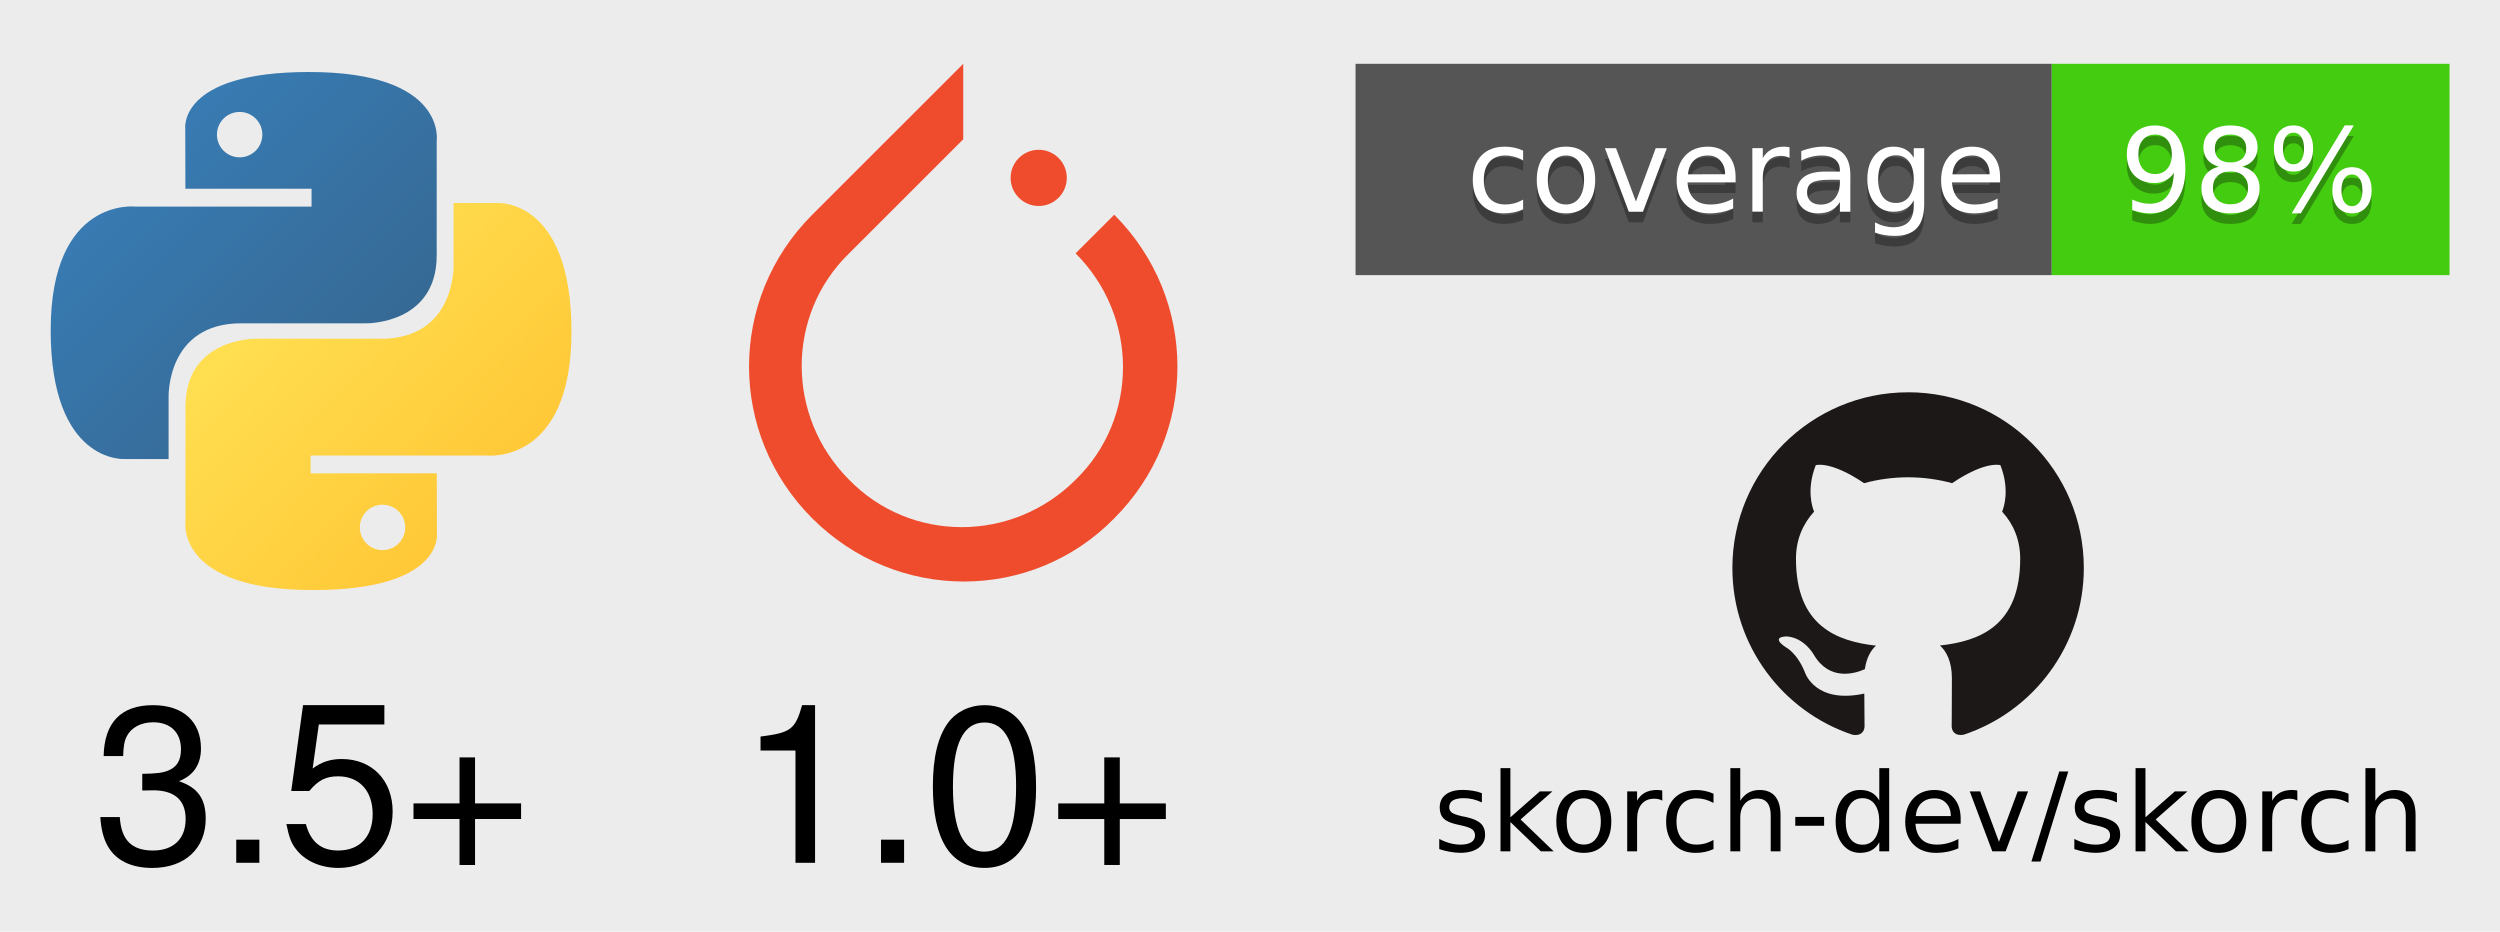 <?xml version="1.0" encoding="UTF-8" standalone="no"?>
<!-- Created with Inkscape (http://www.inkscape.org/) -->

<svg
   xmlns:dc="http://purl.org/dc/elements/1.1/"
   xmlns:cc="http://creativecommons.org/ns#"
   xmlns:rdf="http://www.w3.org/1999/02/22-rdf-syntax-ns#"
   xmlns:svg="http://www.w3.org/2000/svg"
   xmlns="http://www.w3.org/2000/svg"
   xmlns:sodipodi="http://sodipodi.sourceforge.net/DTD/sodipodi-0.dtd"
   xmlns:inkscape="http://www.inkscape.org/namespaces/inkscape"
   width="144.86mm"
   height="53.988mm"
   viewBox="-0.6 0 144.86 53.988"
   version="1.1"
   id="svg17980"
   inkscape:version="0.92.3 (2405546, 2018-03-11)"
   sodipodi:docname="some_facts.svg">
  <defs
     id="defs17974">
    <clipPath
       clipPathUnits="userSpaceOnUse"
       id="clipPath4745">
      <path
         d="m 102.184,2224.121 c 21.703,0 20.347,-9.41 20.347,-9.41 l -0.023,-9.75 h -20.711 v -2.926 h 28.933 c 0,0 13.887,1.574 13.887,-20.324 0,-21.895 -12.121,-21.121 -12.121,-21.121 h -7.23 v 10.164 c 0,0 0.386,12.117 -11.93,12.117 -12.316,0 -20.539,0 -20.539,0 0,0 -11.539,-0.183 -11.539,11.156 0,11.336 0,18.746 0,18.746 0,0 -1.754,11.348 20.926,11.348 z m 11.418,-6.555 c -2.059,0 -3.723,-1.668 -3.723,-3.726 0,-2.063 1.664,-3.727 3.723,-3.727 2.062,0 3.726,1.664 3.726,3.727 0,2.058 -1.664,3.726 -3.726,3.726 z"
         id="path4743"
         inkscape:connector-curvature="0" />
    </clipPath>
    <linearGradient
       x1="89.137"
       y1="111.921"
       x2="147.777"
       y2="168.101"
       gradientUnits="userSpaceOnUse"
       gradientTransform="matrix(0.774,0,0,0.774,24.344,2086.85)"
       spreadMethod="pad"
       id="linearGradient4753">
      <stop
         style="stop-opacity:1;stop-color:#ffe052"
         offset="0"
         id="stop4749" />
      <stop
         style="stop-opacity:1;stop-color:#ffc331"
         offset="1"
         id="stop4751" />
    </linearGradient>
    <clipPath
       clipPathUnits="userSpaceOnUse"
       id="clipPath4727">
      <path
         d="m 101.566,2139.082 c -21.699,0 -20.343,9.41 -20.343,9.41 l 0.023,9.75 h 20.707 v 2.93 H 73.02 c 0,0 -13.887,-1.578 -13.887,20.32 0,21.899 12.121,21.121 12.121,21.121 h 7.234 v -10.16 c 0,0 -0.39,-12.121 11.926,-12.121 12.316,0 20.539,0 20.539,0 0,0 11.543,0.184 11.543,-11.152 0,-11.34 0,-18.75 0,-18.75 0,0 1.75,-11.348 -20.93,-11.348 z m -11.418,6.555 c 2.063,0 3.727,1.668 3.727,3.726 0,2.063 -1.664,3.727 -3.727,3.727 -2.058,0 -3.726,-1.664 -3.726,-3.727 0,-2.058 1.668,-3.726 3.726,-3.726 z"
         id="path4725"
         inkscape:connector-curvature="0" />
    </clipPath>
    <linearGradient
       x1="55.549"
       y1="77.07"
       x2="110.149"
       y2="131.853"
       gradientUnits="userSpaceOnUse"
       gradientTransform="matrix(0.774,0,0,0.774,24.344,2086.85)"
       spreadMethod="pad"
       id="linearGradient4735">
      <stop
         style="stop-opacity:1;stop-color:#387eb8"
         offset="0"
         id="stop4731" />
      <stop
         style="stop-opacity:1;stop-color:#366994"
         offset="1"
         id="stop4733" />
    </linearGradient>
  </defs>
  <sodipodi:namedview
     id="base"
     pagecolor="#ffffff"
     bordercolor="#666666"
     borderopacity="1.0"
     inkscape:pageopacity="0.0"
     inkscape:pageshadow="2"
     inkscape:zoom="0.98994949"
     inkscape:cx="347.90673"
     inkscape:cy="12.056278"
     inkscape:document-units="mm"
     inkscape:current-layer="layer1"
     showgrid="false"
     viewbox-x="-0.6"
     fit-margin-top="0"
     fit-margin-left="0"
     fit-margin-right="0"
     fit-margin-bottom="0"
     inkscape:window-width="927"
     inkscape:window-height="1025"
     inkscape:window-x="993"
     inkscape:window-y="27"
     inkscape:window-maximized="0" />
  <g
     inkscape:label="Layer 1"
     inkscape:groupmode="layer"
     id="layer1"
     transform="translate(-12.893,-5.383)">
    <rect
       id="rect22136"
       width="144.86"
       height="53.988"
       x="12.293"
       y="5.383"
       style="fill:#ececec;fill-opacity:1;stroke:none;stroke-width:0.265" />
    <g
       id="g24054"
       transform="translate(-0.284,0.312)">
      <g
         transform="translate(40.625,-45.03)"
         id="g18360">
        <g
           transform="matrix(0.353,0,0,0.353,-45.985,-700.823)"
           id="g4723"
           clip-path="url(#clipPath4727)">
          <g
             id="g4729">
            <path
               d="m 101.566,2139.082 c -21.699,0 -20.343,9.41 -20.343,9.41 l 0.023,9.75 h 20.707 v 2.93 H 73.02 c 0,0 -13.887,-1.578 -13.887,20.32 0,21.899 12.121,21.121 12.121,21.121 h 7.234 v -10.16 c 0,0 -0.39,-12.121 11.926,-12.121 12.316,0 20.539,0 20.539,0 0,0 11.543,0.184 11.543,-11.152 0,-11.34 0,-18.75 0,-18.75 0,0 1.75,-11.348 -20.93,-11.348 z m -11.418,6.555 c 2.063,0 3.727,1.668 3.727,3.726 0,2.063 -1.664,3.727 -3.727,3.727 -2.058,0 -3.726,-1.664 -3.726,-3.727 0,-2.058 1.668,-3.726 3.726,-3.726 z"
               style="fill:url(#linearGradient4735);stroke:none"
               id="path4737"
               inkscape:connector-curvature="0" />
          </g>
        </g>
        <g
           transform="matrix(0.353,0,0,0.353,-45.985,-700.823)"
           id="g4741"
           clip-path="url(#clipPath4745)">
          <g
             id="g4747">
            <path
               d="m 102.184,2224.121 c 21.703,0 20.347,-9.41 20.347,-9.41 l -0.023,-9.75 h -20.711 v -2.926 h 28.933 c 0,0 13.887,1.574 13.887,-20.324 0,-21.895 -12.121,-21.121 -12.121,-21.121 h -7.23 v 10.164 c 0,0 0.386,12.117 -11.93,12.117 -12.316,0 -20.539,0 -20.539,0 0,0 -11.539,-0.183 -11.539,11.156 0,11.336 0,18.746 0,18.746 0,0 -1.754,11.348 20.926,11.348 z m 11.418,-6.555 c -2.059,0 -3.723,-1.668 -3.723,-3.726 0,-2.063 1.664,-3.727 3.723,-3.727 2.062,0 3.726,1.664 3.726,3.727 0,2.058 -1.664,3.726 -3.726,3.726 z"
               style="fill:url(#linearGradient4753);stroke:none"
               id="path4755"
               inkscape:connector-curvature="0" />
          </g>
        </g>
        <path
           inkscape:connector-curvature="0"
           id="path4757"
           style="fill:#000000;fill-opacity:1;fill-rule:nonzero;stroke:none;stroke-width:0.353"
           d="m -19.805,95.905 h 0.143 l 0.48,-0.011 c 1.246,0 1.891,0.568 1.891,1.665 0,1.147 -0.706,1.825 -1.891,1.825 -1.24,0 -1.847,-0.617 -1.924,-1.94 h -1.13 c 0.05,0.733 0.182,1.207 0.397,1.621 0.463,0.876 1.367,1.328 2.618,1.328 1.88,0 3.092,-1.124 3.092,-2.85 0,-1.157 -0.452,-1.802 -1.549,-2.177 0.849,-0.331 1.274,-0.975 1.274,-1.891 0,-1.571 -1.042,-2.514 -2.778,-2.514 -1.847,0 -2.822,1.003 -2.861,2.949 h 1.13 c 0.017,-0.551 0.066,-0.86 0.21,-1.147 0.259,-0.502 0.821,-0.81 1.532,-0.81 1.003,0 1.609,0.595 1.609,1.56 0,0.645 -0.231,1.031 -0.733,1.235 -0.309,0.132 -0.711,0.182 -1.51,0.193 z" />
        <path
           inkscape:connector-curvature="0"
           id="path4759"
           style="fill:#000000;fill-opacity:1;fill-rule:nonzero;stroke:none;stroke-width:0.353"
           d="m -14.359,98.755 h 1.339 v 1.339 h -1.339 z" />
        <path
           inkscape:connector-curvature="0"
           id="path4761"
           style="fill:#000000;fill-opacity:1;fill-rule:nonzero;stroke:none;stroke-width:0.353"
           d="m -5.776,90.961 h -4.713 l -0.683,4.972 h 1.047 c 0.524,-0.629 0.965,-0.849 1.67,-0.849 1.223,0 2.001,0.838 2.001,2.188 0,1.318 -0.761,2.111 -2.001,2.111 -0.992,0 -1.593,-0.502 -1.869,-1.532 h -1.13 c 0.154,0.75 0.281,1.108 0.551,1.444 0.518,0.695 1.444,1.097 2.475,1.097 1.841,0 3.131,-1.339 3.131,-3.274 0,-1.802 -1.196,-3.037 -2.949,-3.037 -0.645,0 -1.163,0.165 -1.687,0.551 l 0.358,-2.552 h 3.798 z" />
        <path
           inkscape:connector-curvature="0"
           id="path4763"
           style="fill:#000000;fill-opacity:1;fill-rule:nonzero;stroke:none;stroke-width:0.353"
           d="M 2.146,96.655 H -0.522 V 93.987 H -1.421 v 2.668 h -2.668 v 0.904 h 2.668 v 2.662 h 0.899 V 97.559 H 2.146 Z" />
      </g>
      <g
         transform="translate(16.072,-45.03)"
         id="g18368">
        <path
           inkscape:connector-curvature="0"
           id="path4765"
           style="fill:#ee4c2c;fill-opacity:1;fill-rule:nonzero;stroke:none;stroke-width:0.353"
           d="m 61.068,62.544 -2.239,2.237 c 3.663,3.661 3.663,9.559 0,13.119 -3.661,3.661 -9.562,3.661 -13.123,0 -3.663,-3.661 -3.663,-9.559 0,-13.119 l 5.799,-5.796 0.813,-0.814 v -4.373 l -8.749,8.746 c -4.882,4.881 -4.882,12.711 0,17.592 4.884,4.882 12.718,4.882 17.5,0 4.882,-4.881 4.882,-12.711 0,-17.592 z" />
        <path
           inkscape:connector-curvature="0"
           id="path4767"
           style="fill:#ee4c2c;fill-opacity:1;fill-rule:nonzero;stroke:none;stroke-width:0.353"
           d="m 58.32,60.408 c 0,0.899 -0.729,1.628 -1.627,1.628 -0.899,0 -1.628,-0.729 -1.628,-1.628 0,-0.899 0.729,-1.627 1.628,-1.627 0.899,0 1.627,0.729 1.627,1.627 z" />
        <path
           inkscape:connector-curvature="0"
           id="path4769"
           style="fill:#000000;fill-opacity:1;fill-rule:nonzero;stroke:none;stroke-width:0.353"
           d="m 42.598,93.59 v 6.504 h 1.135 v -9.133 h -0.75 c -0.397,1.405 -0.656,1.598 -2.409,1.819 v 0.81 z" />
        <path
           inkscape:connector-curvature="0"
           id="path4771"
           style="fill:#000000;fill-opacity:1;fill-rule:nonzero;stroke:none;stroke-width:0.353"
           d="m 47.553,98.755 h 1.339 v 1.339 h -1.339 z" />
        <path
           inkscape:connector-curvature="0"
           id="path4773"
           style="fill:#000000;fill-opacity:1;fill-rule:nonzero;stroke:none;stroke-width:0.353"
           d="m 53.552,90.961 c -0.854,0 -1.626,0.375 -2.1,1.003 -0.595,0.799 -0.893,2.023 -0.893,3.709 0,3.082 1.031,4.718 2.993,4.718 1.929,0 2.988,-1.637 2.988,-4.641 0,-1.775 -0.286,-2.96 -0.888,-3.787 -0.479,-0.645 -1.24,-1.003 -2.1,-1.003 z m 0,1.003 c 1.224,0 1.83,1.24 1.83,3.688 0,2.585 -0.595,3.798 -1.858,3.798 -1.196,0 -1.802,-1.262 -1.802,-3.759 0,-2.503 0.606,-3.726 1.83,-3.726 z" />
        <path
           inkscape:connector-curvature="0"
           id="path4775"
           style="fill:#000000;fill-opacity:1;fill-rule:nonzero;stroke:none;stroke-width:0.353"
           d="m 64.058,96.655 h -2.668 v -2.668 h -0.899 v 2.668 h -2.668 v 0.904 h 2.668 v 2.662 h 0.899 v -2.662 h 2.668 z" />
      </g>
      <g
         transform="translate(-6.682,-44.876)"
         id="g18412">
        <path
           inkscape:connector-curvature="0"
           id="path4777"
           style="fill:#555555;fill-opacity:1;fill-rule:nonzero;stroke:none;stroke-width:0.353"
           d="M 97.805,53.644 H 138.146 V 65.889 H 97.805 Z" />
        <path
           inkscape:connector-curvature="0"
           id="path4779"
           style="fill:#44cc11;fill-opacity:1;fill-rule:nonzero;stroke:none;stroke-width:0.353"
           d="m 138.145,53.644 h 23.05 v 12.245 h -23.05 z" />
        <path
           inkscape:connector-curvature="0"
           id="path4781"
           style="fill:#010101;fill-opacity:0.3;fill-rule:nonzero;stroke:none;stroke-width:0.353"
           d="m 107.514,59.284 v 0.568 c -0.169,-0.095 -0.34,-0.165 -0.513,-0.21 -0.174,-0.047 -0.347,-0.072 -0.524,-0.072 -0.394,0 -0.699,0.126 -0.915,0.375 -0.218,0.247 -0.325,0.594 -0.325,1.042 0,0.452 0.108,0.803 0.325,1.053 0.216,0.247 0.521,0.369 0.915,0.369 0.176,0 0.35,-0.022 0.524,-0.066 0.172,-0.047 0.343,-0.119 0.513,-0.215 v 0.557 c -0.169,0.081 -0.344,0.141 -0.524,0.176 -0.181,0.04 -0.374,0.061 -0.579,0.061 -0.555,0 -0.996,-0.172 -1.323,-0.518 -0.328,-0.349 -0.49,-0.822 -0.49,-1.417 0,-0.598 0.165,-1.069 0.496,-1.411 0.331,-0.345 0.783,-0.518 1.356,-0.518 0.187,0 0.369,0.019 0.545,0.055 0.179,0.037 0.353,0.094 0.518,0.171 z" />
        <path
           inkscape:connector-curvature="0"
           id="path4783"
           style="fill:#010101;fill-opacity:0.3;fill-rule:nonzero;stroke:none;stroke-width:0.353"
           d="m 109.999,59.57 c -0.324,0 -0.581,0.127 -0.772,0.38 -0.188,0.254 -0.281,0.6 -0.281,1.036 0,0.441 0.093,0.788 0.281,1.042 0.187,0.254 0.443,0.38 0.772,0.38 0.322,0 0.579,-0.127 0.766,-0.38 0.187,-0.254 0.281,-0.601 0.281,-1.042 0,-0.433 -0.094,-0.777 -0.281,-1.031 -0.187,-0.256 -0.444,-0.386 -0.766,-0.386 z m 0,-0.513 c 0.525,0 0.938,0.171 1.24,0.513 0.3,0.342 0.452,0.815 0.452,1.417 0,0.606 -0.152,1.08 -0.452,1.422 -0.302,0.342 -0.715,0.513 -1.24,0.513 -0.529,0 -0.945,-0.171 -1.246,-0.513 -0.298,-0.342 -0.447,-0.816 -0.447,-1.422 0,-0.602 0.149,-1.075 0.447,-1.417 0.3,-0.341 0.716,-0.513 1.246,-0.513 z" />
        <path
           inkscape:connector-curvature="0"
           id="path4785"
           style="fill:#010101;fill-opacity:0.3;fill-rule:nonzero;stroke:none;stroke-width:0.353"
           d="m 112.254,59.146 h 0.645 l 1.152,3.092 1.147,-3.092 h 0.645 l -1.384,3.682 h -0.821 z" />
        <path
           inkscape:connector-curvature="0"
           id="path4787"
           style="fill:#010101;fill-opacity:0.3;fill-rule:nonzero;stroke:none;stroke-width:0.353"
           d="m 119.827,60.833 v 0.298 h -2.784 c 0.025,0.416 0.15,0.733 0.375,0.954 0.223,0.218 0.538,0.325 0.943,0.325 0.232,0 0.455,-0.028 0.673,-0.083 0.22,-0.058 0.437,-0.145 0.65,-0.259 v 0.573 c -0.218,0.092 -0.44,0.163 -0.667,0.21 -0.229,0.047 -0.46,0.072 -0.695,0.072 -0.588,0 -1.056,-0.171 -1.4,-0.513 -0.342,-0.342 -0.513,-0.805 -0.513,-1.389 0,-0.602 0.163,-1.081 0.491,-1.433 0.326,-0.353 0.766,-0.529 1.317,-0.529 0.496,0 0.888,0.16 1.174,0.48 0.289,0.317 0.436,0.748 0.436,1.295 z m -0.606,-0.176 c -0.004,-0.331 -0.098,-0.592 -0.281,-0.788 -0.181,-0.198 -0.419,-0.298 -0.716,-0.298 -0.339,0 -0.609,0.097 -0.81,0.287 -0.203,0.192 -0.319,0.46 -0.347,0.805 z" />
        <path
           inkscape:connector-curvature="0"
           id="path4789"
           style="fill:#010101;fill-opacity:0.3;fill-rule:nonzero;stroke:none;stroke-width:0.353"
           d="m 122.951,59.708 c -0.066,-0.036 -0.14,-0.064 -0.22,-0.083 -0.081,-0.022 -0.169,-0.033 -0.265,-0.033 -0.342,0 -0.605,0.113 -0.788,0.336 -0.185,0.225 -0.276,0.544 -0.276,0.959 v 1.94 h -0.606 v -3.682 h 0.606 v 0.573 c 0.128,-0.223 0.294,-0.388 0.496,-0.496 0.205,-0.11 0.453,-0.165 0.744,-0.165 0.044,0 0.09,0.004 0.138,0.011 0.051,0.004 0.107,0.011 0.171,0.022 z" />
        <path
           inkscape:connector-curvature="0"
           id="path4791"
           style="fill:#010101;fill-opacity:0.3;fill-rule:nonzero;stroke:none;stroke-width:0.353"
           d="m 125.269,60.976 c -0.489,0 -0.829,0.058 -1.02,0.171 -0.188,0.11 -0.281,0.301 -0.281,0.568 0,0.218 0.069,0.389 0.21,0.513 0.143,0.125 0.336,0.187 0.579,0.187 0.338,0 0.608,-0.117 0.81,-0.353 0.201,-0.238 0.303,-0.554 0.303,-0.948 v -0.138 z m 1.207,-0.248 v 2.1 h -0.606 v -0.557 c -0.14,0.22 -0.313,0.384 -0.518,0.49 -0.207,0.106 -0.458,0.16 -0.755,0.16 -0.375,0 -0.675,-0.105 -0.899,-0.314 -0.225,-0.212 -0.336,-0.497 -0.336,-0.854 0,-0.411 0.138,-0.722 0.413,-0.932 0.278,-0.212 0.695,-0.32 1.246,-0.32 h 0.849 v -0.061 c 0,-0.276 -0.092,-0.488 -0.276,-0.639 -0.184,-0.155 -0.441,-0.232 -0.772,-0.232 -0.21,0 -0.416,0.026 -0.617,0.077 -0.199,0.048 -0.39,0.124 -0.573,0.226 v -0.562 c 0.223,-0.084 0.438,-0.146 0.645,-0.187 0.21,-0.044 0.413,-0.066 0.612,-0.066 0.532,0 0.929,0.138 1.191,0.413 0.265,0.276 0.397,0.695 0.397,1.257 z" />
        <path
           inkscape:connector-curvature="0"
           id="path4793"
           style="fill:#010101;fill-opacity:0.3;fill-rule:nonzero;stroke:none;stroke-width:0.353"
           d="m 130.149,60.943 c 0,-0.437 -0.092,-0.777 -0.276,-1.02 -0.181,-0.242 -0.433,-0.364 -0.755,-0.364 -0.328,0 -0.581,0.121 -0.761,0.364 -0.18,0.243 -0.27,0.583 -0.27,1.02 0,0.438 0.09,0.777 0.27,1.02 0.179,0.24 0.433,0.358 0.761,0.358 0.323,0 0.575,-0.119 0.755,-0.358 0.183,-0.243 0.276,-0.582 0.276,-1.02 z m 0.606,1.428 c 0,0.628 -0.14,1.094 -0.419,1.4 -0.28,0.304 -0.706,0.457 -1.279,0.457 -0.214,0 -0.416,-0.016 -0.606,-0.049 -0.187,-0.03 -0.369,-0.077 -0.546,-0.143 v -0.59 c 0.176,0.095 0.35,0.165 0.524,0.209 0.176,0.047 0.354,0.072 0.535,0.072 0.397,0 0.692,-0.103 0.888,-0.309 0.198,-0.207 0.297,-0.518 0.297,-0.937 v -0.303 c -0.125,0.22 -0.285,0.385 -0.479,0.491 -0.196,0.107 -0.429,0.16 -0.7,0.16 -0.452,0 -0.819,-0.171 -1.097,-0.513 -0.276,-0.345 -0.413,-0.802 -0.413,-1.373 0,-0.569 0.138,-1.025 0.413,-1.367 0.278,-0.345 0.645,-0.518 1.097,-0.518 0.271,0 0.504,0.054 0.7,0.16 0.194,0.108 0.354,0.269 0.479,0.485 v -0.557 h 0.606 z" />
        <path
           inkscape:connector-curvature="0"
           id="path4795"
           style="fill:#010101;fill-opacity:0.3;fill-rule:nonzero;stroke:none;stroke-width:0.353"
           d="m 135.152,60.833 v 0.298 h -2.784 c 0.025,0.416 0.15,0.733 0.375,0.954 0.223,0.218 0.537,0.325 0.943,0.325 0.231,0 0.455,-0.028 0.672,-0.083 0.22,-0.058 0.437,-0.145 0.651,-0.259 v 0.573 c -0.218,0.092 -0.44,0.163 -0.667,0.21 -0.229,0.047 -0.46,0.072 -0.695,0.072 -0.588,0 -1.056,-0.171 -1.4,-0.513 -0.342,-0.342 -0.513,-0.805 -0.513,-1.389 0,-0.602 0.163,-1.081 0.491,-1.433 0.327,-0.353 0.766,-0.529 1.317,-0.529 0.496,0 0.888,0.16 1.174,0.48 0.289,0.317 0.435,0.748 0.435,1.295 z m -0.606,-0.176 c -0.004,-0.331 -0.098,-0.592 -0.281,-0.788 -0.18,-0.198 -0.419,-0.298 -0.716,-0.298 -0.339,0 -0.609,0.097 -0.81,0.287 -0.203,0.192 -0.318,0.46 -0.347,0.805 z" />
        <path
           inkscape:connector-curvature="0"
           id="path4797"
           style="fill:#ffffff;fill-opacity:1;fill-rule:nonzero;stroke:none;stroke-width:0.353"
           d="m 107.514,58.671 v 0.568 c -0.169,-0.095 -0.34,-0.165 -0.513,-0.21 -0.174,-0.047 -0.347,-0.072 -0.524,-0.072 -0.394,0 -0.699,0.125 -0.915,0.375 -0.218,0.247 -0.325,0.594 -0.325,1.042 0,0.452 0.108,0.803 0.325,1.053 0.216,0.247 0.521,0.369 0.915,0.369 0.176,0 0.35,-0.022 0.524,-0.066 0.172,-0.047 0.343,-0.119 0.513,-0.215 v 0.557 c -0.169,0.081 -0.344,0.141 -0.524,0.176 -0.181,0.04 -0.374,0.061 -0.579,0.061 -0.555,0 -0.996,-0.172 -1.323,-0.518 -0.328,-0.349 -0.49,-0.821 -0.49,-1.416 0,-0.598 0.165,-1.07 0.496,-1.411 0.331,-0.345 0.783,-0.518 1.356,-0.518 0.187,0 0.369,0.019 0.545,0.055 0.179,0.037 0.353,0.094 0.518,0.171 z" />
        <path
           inkscape:connector-curvature="0"
           id="path4799"
           style="fill:#ffffff;fill-opacity:1;fill-rule:nonzero;stroke:none;stroke-width:0.353"
           d="m 109.999,58.957 c -0.324,0 -0.581,0.127 -0.772,0.38 -0.188,0.254 -0.281,0.599 -0.281,1.036 0,0.441 0.093,0.788 0.281,1.042 0.187,0.254 0.443,0.38 0.772,0.38 0.322,0 0.579,-0.127 0.766,-0.38 0.187,-0.254 0.281,-0.601 0.281,-1.042 0,-0.433 -0.094,-0.777 -0.281,-1.031 -0.187,-0.256 -0.444,-0.386 -0.766,-0.386 z m 0,-0.513 c 0.525,0 0.938,0.171 1.24,0.513 0.3,0.342 0.452,0.815 0.452,1.417 0,0.606 -0.152,1.08 -0.452,1.422 -0.302,0.342 -0.715,0.513 -1.24,0.513 -0.529,0 -0.945,-0.171 -1.246,-0.513 -0.298,-0.342 -0.447,-0.816 -0.447,-1.422 0,-0.602 0.149,-1.075 0.447,-1.417 0.3,-0.342 0.716,-0.513 1.246,-0.513 z" />
        <path
           inkscape:connector-curvature="0"
           id="path4801"
           style="fill:#ffffff;fill-opacity:1;fill-rule:nonzero;stroke:none;stroke-width:0.353"
           d="m 112.254,58.533 h 0.645 l 1.152,3.092 1.147,-3.092 h 0.645 l -1.384,3.682 h -0.821 z" />
        <path
           inkscape:connector-curvature="0"
           id="path4803"
           style="fill:#ffffff;fill-opacity:1;fill-rule:nonzero;stroke:none;stroke-width:0.353"
           d="m 119.827,60.219 v 0.298 h -2.784 c 0.025,0.416 0.15,0.733 0.375,0.954 0.223,0.218 0.538,0.325 0.943,0.325 0.232,0 0.455,-0.028 0.673,-0.083 0.22,-0.058 0.437,-0.145 0.65,-0.259 v 0.573 c -0.218,0.092 -0.44,0.163 -0.667,0.21 -0.229,0.047 -0.46,0.072 -0.695,0.072 -0.588,0 -1.056,-0.171 -1.4,-0.513 -0.342,-0.342 -0.513,-0.805 -0.513,-1.389 0,-0.602 0.163,-1.08 0.491,-1.433 0.326,-0.353 0.766,-0.529 1.317,-0.529 0.496,0 0.888,0.16 1.174,0.479 0.289,0.317 0.436,0.748 0.436,1.295 z m -0.606,-0.176 c -0.004,-0.331 -0.098,-0.593 -0.281,-0.788 -0.181,-0.199 -0.419,-0.298 -0.716,-0.298 -0.339,0 -0.609,0.096 -0.81,0.287 -0.203,0.191 -0.319,0.46 -0.347,0.805 z" />
        <path
           inkscape:connector-curvature="0"
           id="path4805"
           style="fill:#ffffff;fill-opacity:1;fill-rule:nonzero;stroke:none;stroke-width:0.353"
           d="m 122.951,59.095 c -0.066,-0.036 -0.14,-0.064 -0.22,-0.083 -0.081,-0.022 -0.169,-0.033 -0.265,-0.033 -0.342,0 -0.605,0.113 -0.788,0.336 -0.185,0.224 -0.276,0.544 -0.276,0.959 v 1.94 h -0.606 v -3.682 h 0.606 v 0.573 c 0.128,-0.223 0.294,-0.389 0.496,-0.496 0.205,-0.11 0.453,-0.165 0.744,-0.165 0.044,0 0.09,0.004 0.138,0.011 0.051,0.004 0.107,0.011 0.171,0.022 z" />
        <path
           inkscape:connector-curvature="0"
           id="path4807"
           style="fill:#ffffff;fill-opacity:1;fill-rule:nonzero;stroke:none;stroke-width:0.353"
           d="m 125.269,60.363 c -0.489,0 -0.829,0.058 -1.02,0.171 -0.188,0.11 -0.281,0.3 -0.281,0.568 0,0.218 0.069,0.389 0.21,0.513 0.143,0.126 0.336,0.188 0.579,0.188 0.338,0 0.608,-0.117 0.81,-0.353 0.201,-0.238 0.303,-0.554 0.303,-0.948 v -0.138 z m 1.207,-0.248 v 2.1 h -0.606 v -0.557 c -0.14,0.22 -0.313,0.385 -0.518,0.491 -0.207,0.106 -0.458,0.16 -0.755,0.16 -0.375,0 -0.675,-0.105 -0.899,-0.314 -0.225,-0.212 -0.336,-0.497 -0.336,-0.854 0,-0.411 0.138,-0.722 0.413,-0.932 0.278,-0.212 0.695,-0.32 1.246,-0.32 h 0.849 v -0.061 c 0,-0.276 -0.092,-0.488 -0.276,-0.64 -0.184,-0.154 -0.441,-0.231 -0.772,-0.231 -0.21,0 -0.416,0.026 -0.617,0.077 -0.199,0.048 -0.39,0.124 -0.573,0.226 V 58.698 c 0.223,-0.084 0.438,-0.146 0.645,-0.188 0.21,-0.044 0.413,-0.066 0.612,-0.066 0.532,0 0.929,0.138 1.191,0.413 0.265,0.276 0.397,0.695 0.397,1.257 z" />
        <path
           inkscape:connector-curvature="0"
           id="path4809"
           style="fill:#ffffff;fill-opacity:1;fill-rule:nonzero;stroke:none;stroke-width:0.353"
           d="m 130.149,60.33 c 0,-0.437 -0.092,-0.777 -0.276,-1.02 -0.181,-0.242 -0.433,-0.364 -0.755,-0.364 -0.328,0 -0.581,0.121 -0.761,0.364 -0.18,0.243 -0.27,0.583 -0.27,1.02 0,0.438 0.09,0.777 0.27,1.02 0.179,0.24 0.433,0.358 0.761,0.358 0.323,0 0.575,-0.119 0.755,-0.358 0.183,-0.242 0.276,-0.581 0.276,-1.02 z m 0.606,1.428 c 0,0.628 -0.14,1.094 -0.419,1.4 -0.28,0.305 -0.706,0.458 -1.279,0.458 -0.214,0 -0.416,-0.017 -0.606,-0.049 -0.187,-0.03 -0.369,-0.077 -0.546,-0.144 V 62.832 c 0.176,0.095 0.35,0.165 0.524,0.21 0.176,0.047 0.354,0.072 0.535,0.072 0.397,0 0.692,-0.103 0.888,-0.309 0.198,-0.207 0.297,-0.518 0.297,-0.937 V 61.565 c -0.125,0.22 -0.285,0.385 -0.479,0.49 -0.196,0.108 -0.429,0.16 -0.7,0.16 -0.452,0 -0.819,-0.171 -1.097,-0.513 -0.276,-0.344 -0.413,-0.802 -0.413,-1.372 0,-0.569 0.138,-1.026 0.413,-1.367 0.278,-0.345 0.645,-0.518 1.097,-0.518 0.271,0 0.504,0.054 0.7,0.16 0.194,0.108 0.354,0.269 0.479,0.485 v -0.557 h 0.606 z" />
        <path
           inkscape:connector-curvature="0"
           id="path4811"
           style="fill:#ffffff;fill-opacity:1;fill-rule:nonzero;stroke:none;stroke-width:0.353"
           d="m 135.152,60.219 v 0.298 h -2.784 c 0.025,0.416 0.15,0.733 0.375,0.954 0.223,0.218 0.537,0.325 0.943,0.325 0.231,0 0.455,-0.028 0.672,-0.083 0.22,-0.058 0.437,-0.145 0.651,-0.259 v 0.573 c -0.218,0.092 -0.44,0.163 -0.667,0.21 -0.229,0.047 -0.46,0.072 -0.695,0.072 -0.588,0 -1.056,-0.171 -1.4,-0.513 -0.342,-0.342 -0.513,-0.805 -0.513,-1.389 0,-0.602 0.163,-1.08 0.491,-1.433 0.327,-0.353 0.766,-0.529 1.317,-0.529 0.496,0 0.888,0.16 1.174,0.479 0.289,0.317 0.435,0.748 0.435,1.295 z m -0.606,-0.176 c -0.004,-0.331 -0.098,-0.593 -0.281,-0.788 -0.18,-0.199 -0.419,-0.298 -0.716,-0.298 -0.339,0 -0.609,0.096 -0.81,0.287 -0.203,0.191 -0.318,0.46 -0.347,0.805 z" />
        <path
           inkscape:connector-curvature="0"
           id="path4813"
           style="fill:#010101;fill-opacity:0.3;fill-rule:nonzero;stroke:none;stroke-width:0.353"
           d="m 142.81,62.729 v -0.606 c 0.168,0.077 0.338,0.138 0.507,0.182 0.173,0.041 0.339,0.061 0.502,0.061 0.441,0 0.777,-0.146 1.009,-0.441 0.231,-0.298 0.364,-0.745 0.397,-1.345 -0.129,0.187 -0.291,0.333 -0.485,0.435 -0.196,0.099 -0.412,0.149 -0.651,0.149 -0.489,0 -0.876,-0.149 -1.163,-0.447 -0.286,-0.297 -0.43,-0.703 -0.43,-1.218 0,-0.503 0.149,-0.907 0.447,-1.212 0.298,-0.305 0.695,-0.458 1.191,-0.458 0.569,0 1.003,0.219 1.301,0.656 0.301,0.434 0.452,1.064 0.452,1.891 0,0.776 -0.185,1.395 -0.551,1.857 -0.368,0.46 -0.863,0.689 -1.483,0.689 -0.169,0 -0.34,-0.017 -0.513,-0.049 -0.169,-0.033 -0.346,-0.08 -0.529,-0.144 z m 1.323,-2.084 c 0.298,0 0.532,-0.101 0.706,-0.303 0.176,-0.205 0.265,-0.486 0.265,-0.843 0,-0.353 -0.088,-0.63 -0.265,-0.832 -0.174,-0.205 -0.408,-0.309 -0.706,-0.309 -0.298,0 -0.535,0.103 -0.711,0.309 -0.174,0.202 -0.259,0.479 -0.259,0.832 0,0.357 0.085,0.638 0.259,0.843 0.176,0.202 0.413,0.303 0.711,0.303 z" />
        <path
           inkscape:connector-curvature="0"
           id="path4815"
           style="fill:#010101;fill-opacity:0.3;fill-rule:nonzero;stroke:none;stroke-width:0.353"
           d="m 148.499,60.496 c -0.313,0 -0.561,0.085 -0.744,0.254 -0.181,0.17 -0.27,0.401 -0.27,0.695 0,0.298 0.09,0.532 0.27,0.7 0.183,0.17 0.431,0.254 0.744,0.254 0.316,0 0.564,-0.084 0.744,-0.254 0.183,-0.172 0.276,-0.405 0.276,-0.7 0,-0.294 -0.091,-0.525 -0.27,-0.695 -0.181,-0.168 -0.43,-0.254 -0.75,-0.254 z m -0.661,-0.281 c -0.287,-0.069 -0.51,-0.201 -0.667,-0.397 -0.158,-0.198 -0.237,-0.437 -0.237,-0.716 0,-0.393 0.139,-0.703 0.419,-0.931 0.278,-0.228 0.661,-0.342 1.147,-0.342 0.488,0 0.872,0.114 1.152,0.342 0.278,0.229 0.419,0.539 0.419,0.931 0,0.28 -0.08,0.518 -0.237,0.716 -0.158,0.196 -0.379,0.328 -0.661,0.397 0.32,0.074 0.568,0.219 0.744,0.436 0.179,0.218 0.27,0.482 0.27,0.794 0,0.478 -0.146,0.843 -0.435,1.097 -0.291,0.254 -0.708,0.38 -1.251,0.38 -0.54,0 -0.956,-0.127 -1.246,-0.38 -0.291,-0.254 -0.436,-0.619 -0.436,-1.097 0,-0.312 0.09,-0.576 0.27,-0.794 0.179,-0.216 0.43,-0.361 0.75,-0.436 z m -0.243,-1.053 c 0,0.258 0.079,0.458 0.237,0.601 0.157,0.141 0.38,0.21 0.667,0.21 0.286,0 0.51,-0.069 0.672,-0.21 0.161,-0.143 0.243,-0.343 0.243,-0.601 0,-0.254 -0.082,-0.449 -0.243,-0.59 -0.163,-0.143 -0.386,-0.215 -0.672,-0.215 -0.287,0 -0.51,0.072 -0.667,0.215 -0.158,0.141 -0.237,0.336 -0.237,0.59 z" />
        <path
           inkscape:connector-curvature="0"
           id="path4817"
           style="fill:#010101;fill-opacity:0.3;fill-rule:nonzero;stroke:none;stroke-width:0.353"
           d="m 155.543,60.667 c -0.188,0 -0.336,0.081 -0.447,0.242 -0.11,0.163 -0.165,0.389 -0.165,0.678 0,0.287 0.055,0.513 0.165,0.678 0.11,0.163 0.259,0.242 0.447,0.242 0.187,0 0.333,-0.08 0.441,-0.242 0.11,-0.165 0.165,-0.391 0.165,-0.678 0,-0.286 -0.055,-0.51 -0.165,-0.672 -0.108,-0.165 -0.254,-0.248 -0.441,-0.248 z m 0,-0.419 c 0.349,0 0.624,0.121 0.827,0.364 0.206,0.24 0.309,0.565 0.309,0.976 0,0.412 -0.103,0.737 -0.309,0.976 -0.206,0.24 -0.482,0.358 -0.827,0.358 -0.35,0 -0.627,-0.119 -0.833,-0.358 -0.202,-0.238 -0.303,-0.564 -0.303,-0.976 0,-0.411 0.102,-0.736 0.309,-0.976 0.205,-0.242 0.481,-0.364 0.827,-0.364 z m -3.39,-2.001 c -0.192,0 -0.341,0.083 -0.452,0.248 -0.108,0.163 -0.16,0.385 -0.16,0.667 0,0.291 0.052,0.517 0.16,0.678 0.11,0.163 0.26,0.242 0.452,0.242 0.19,0 0.339,-0.08 0.447,-0.242 0.11,-0.161 0.165,-0.387 0.165,-0.678 0,-0.283 -0.055,-0.504 -0.165,-0.667 -0.11,-0.165 -0.259,-0.248 -0.447,-0.248 z m 2.966,-0.419 h 0.529 l -3.071,5.093 h -0.529 z m -2.966,0 c 0.345,0 0.62,0.121 0.827,0.364 0.205,0.24 0.309,0.562 0.309,0.97 0,0.416 -0.103,0.743 -0.309,0.981 -0.202,0.24 -0.478,0.358 -0.827,0.358 -0.35,0 -0.627,-0.119 -0.832,-0.358 -0.203,-0.242 -0.303,-0.569 -0.303,-0.981 0,-0.408 0.101,-0.73 0.303,-0.97 0.205,-0.242 0.482,-0.364 0.832,-0.364 z" />
        <path
           inkscape:connector-curvature="0"
           id="path4819"
           style="fill:#ffffff;fill-opacity:1;fill-rule:nonzero;stroke:none;stroke-width:0.353"
           d="m 142.81,62.116 v -0.606 c 0.168,0.077 0.338,0.138 0.507,0.182 0.173,0.041 0.339,0.061 0.502,0.061 0.441,0 0.777,-0.146 1.009,-0.441 0.231,-0.298 0.364,-0.745 0.397,-1.345 -0.129,0.188 -0.291,0.334 -0.485,0.436 -0.196,0.099 -0.412,0.149 -0.651,0.149 -0.489,0 -0.876,-0.149 -1.163,-0.447 -0.286,-0.298 -0.43,-0.703 -0.43,-1.218 0,-0.503 0.149,-0.907 0.447,-1.213 0.298,-0.304 0.695,-0.457 1.191,-0.457 0.569,0 1.003,0.219 1.301,0.656 0.301,0.434 0.452,1.064 0.452,1.891 0,0.776 -0.185,1.395 -0.551,1.858 -0.368,0.46 -0.863,0.689 -1.483,0.689 -0.169,0 -0.34,-0.017 -0.513,-0.05 -0.169,-0.033 -0.346,-0.08 -0.529,-0.143 z m 1.323,-2.084 c 0.298,0 0.532,-0.101 0.706,-0.303 0.176,-0.206 0.265,-0.486 0.265,-0.843 0,-0.353 -0.088,-0.63 -0.265,-0.832 -0.174,-0.206 -0.408,-0.309 -0.706,-0.309 -0.298,0 -0.535,0.103 -0.711,0.309 -0.174,0.202 -0.259,0.479 -0.259,0.832 0,0.357 0.085,0.638 0.259,0.843 0.176,0.202 0.413,0.303 0.711,0.303 z" />
        <path
           inkscape:connector-curvature="0"
           id="path4821"
           style="fill:#ffffff;fill-opacity:1;fill-rule:nonzero;stroke:none;stroke-width:0.353"
           d="m 148.499,59.883 c -0.313,0 -0.561,0.085 -0.744,0.254 -0.181,0.169 -0.27,0.401 -0.27,0.695 0,0.297 0.09,0.532 0.27,0.7 0.183,0.169 0.431,0.254 0.744,0.254 0.316,0 0.564,-0.084 0.744,-0.254 0.183,-0.172 0.276,-0.405 0.276,-0.7 0,-0.294 -0.091,-0.525 -0.27,-0.695 -0.181,-0.168 -0.43,-0.254 -0.75,-0.254 z m -0.661,-0.281 c -0.287,-0.069 -0.51,-0.201 -0.667,-0.397 -0.158,-0.198 -0.237,-0.437 -0.237,-0.716 0,-0.393 0.139,-0.703 0.419,-0.932 0.278,-0.227 0.661,-0.341 1.147,-0.341 0.488,0 0.872,0.114 1.152,0.341 0.278,0.229 0.419,0.539 0.419,0.932 0,0.28 -0.08,0.518 -0.237,0.716 -0.158,0.196 -0.379,0.328 -0.661,0.397 0.32,0.074 0.568,0.219 0.744,0.436 0.179,0.218 0.27,0.482 0.27,0.794 0,0.478 -0.146,0.843 -0.435,1.097 -0.291,0.254 -0.708,0.38 -1.251,0.38 -0.54,0 -0.956,-0.127 -1.246,-0.38 -0.291,-0.254 -0.436,-0.619 -0.436,-1.097 0,-0.312 0.09,-0.576 0.27,-0.794 0.179,-0.217 0.43,-0.361 0.75,-0.436 z m -0.243,-1.053 c 0,0.258 0.079,0.458 0.237,0.601 0.157,0.14 0.38,0.21 0.667,0.21 0.286,0 0.51,-0.069 0.672,-0.21 0.161,-0.143 0.243,-0.343 0.243,-0.601 0,-0.254 -0.082,-0.449 -0.243,-0.59 -0.163,-0.143 -0.386,-0.215 -0.672,-0.215 -0.287,0 -0.51,0.072 -0.667,0.215 -0.158,0.14 -0.237,0.336 -0.237,0.59 z" />
        <path
           inkscape:connector-curvature="0"
           id="path4823"
           style="fill:#ffffff;fill-opacity:1;fill-rule:nonzero;stroke:none;stroke-width:0.353"
           d="m 155.543,60.054 c -0.188,0 -0.336,0.081 -0.447,0.243 -0.11,0.163 -0.165,0.388 -0.165,0.678 0,0.286 0.055,0.513 0.165,0.678 0.11,0.163 0.259,0.242 0.447,0.242 0.187,0 0.333,-0.08 0.441,-0.242 0.11,-0.165 0.165,-0.392 0.165,-0.678 0,-0.287 -0.055,-0.51 -0.165,-0.672 -0.108,-0.165 -0.254,-0.248 -0.441,-0.248 z m 0,-0.419 c 0.349,0 0.624,0.121 0.827,0.364 0.206,0.24 0.309,0.565 0.309,0.976 0,0.412 -0.103,0.737 -0.309,0.975 -0.206,0.24 -0.482,0.358 -0.827,0.358 -0.35,0 -0.627,-0.119 -0.833,-0.358 -0.202,-0.238 -0.303,-0.563 -0.303,-0.975 0,-0.411 0.102,-0.736 0.309,-0.976 0.205,-0.242 0.481,-0.364 0.827,-0.364 z m -3.39,-2.001 c -0.192,0 -0.341,0.083 -0.452,0.248 -0.108,0.163 -0.16,0.385 -0.16,0.667 0,0.291 0.052,0.517 0.16,0.678 0.11,0.163 0.26,0.242 0.452,0.242 0.19,0 0.339,-0.08 0.447,-0.242 0.11,-0.161 0.165,-0.387 0.165,-0.678 0,-0.283 -0.055,-0.504 -0.165,-0.667 -0.11,-0.165 -0.259,-0.248 -0.447,-0.248 z m 2.966,-0.419 h 0.529 l -3.071,5.093 h -0.529 z m -2.966,0 c 0.345,0 0.62,0.121 0.827,0.364 0.205,0.24 0.309,0.562 0.309,0.97 0,0.416 -0.103,0.743 -0.309,0.981 -0.202,0.24 -0.478,0.358 -0.827,0.358 -0.35,0 -0.627,-0.119 -0.832,-0.358 -0.203,-0.242 -0.303,-0.569 -0.303,-0.981 0,-0.408 0.101,-0.731 0.303,-0.97 0.205,-0.243 0.482,-0.364 0.832,-0.364 z" />
        <path
           inkscape:connector-curvature="0"
           id="path11337"
           style="fill:#1b1817;fill-opacity:1;fill-rule:evenodd;stroke:none;stroke-width:0.353"
           d="m 129.821,72.679 c -5.623,0 -10.181,4.558 -10.181,10.181 0,4.499 2.917,8.315 6.962,9.662 0.508,0.093 0.696,-0.22 0.696,-0.491 0,-0.242 -0.01,-1.045 -0.014,-1.895 -2.833,0.616 -3.43,-1.202 -3.43,-1.202 -0.463,-1.177 -1.131,-1.49 -1.131,-1.49 -0.924,-0.631 0.07,-0.619 0.07,-0.619 1.022,0.072 1.56,1.05 1.56,1.05 0.908,1.556 2.383,1.105 2.963,0.846 0.092,-0.659 0.356,-1.108 0.646,-1.361 -2.261,-0.258 -4.638,-1.131 -4.638,-5.033 0,-1.111 0.398,-2.019 1.05,-2.733 -0.106,-0.256 -0.455,-1.291 0.098,-2.694 0,0 0.855,-0.273 2.8,1.045 0.813,-0.226 1.684,-0.339 2.55,-0.343 0.865,0.004 1.736,0.117 2.549,0.343 1.945,-1.317 2.798,-1.045 2.798,-1.045 0.554,1.403 0.205,2.438 0.101,2.694 0.652,0.714 1.047,1.622 1.047,2.733 0,3.911 -2.381,4.772 -4.65,5.024 0.365,0.316 0.692,0.936 0.692,1.885 0,1.361 -0.012,2.459 -0.012,2.793 0,0.272 0.183,0.588 0.7,0.489 4.043,-1.348 6.956,-5.162 6.956,-9.66 0,-5.623 -4.559,-10.181 -10.181,-10.181" />
        <path
           inkscape:connector-curvature="0"
           id="path11339"
           style="fill:#000000;fill-opacity:1;fill-rule:nonzero;stroke:none;stroke-width:0.353"
           d="m 105.125,95.909 v 0.535 c -0.163,-0.08 -0.329,-0.141 -0.502,-0.182 -0.174,-0.044 -0.353,-0.066 -0.54,-0.066 -0.284,0 -0.496,0.044 -0.64,0.132 -0.14,0.088 -0.21,0.219 -0.21,0.391 0,0.132 0.05,0.237 0.149,0.314 0.102,0.074 0.306,0.146 0.612,0.215 l 0.198,0.038 c 0.404,0.088 0.69,0.212 0.86,0.369 0.172,0.158 0.259,0.379 0.259,0.661 0,0.324 -0.129,0.579 -0.386,0.766 -0.254,0.187 -0.604,0.281 -1.047,0.281 -0.187,0 -0.383,-0.019 -0.584,-0.055 -0.202,-0.033 -0.416,-0.085 -0.639,-0.16 v -0.59 c 0.212,0.11 0.42,0.193 0.623,0.248 0.205,0.055 0.41,0.083 0.612,0.083 0.267,0 0.474,-0.046 0.617,-0.138 0.146,-0.091 0.22,-0.222 0.22,-0.392 0,-0.154 -0.054,-0.271 -0.16,-0.353 -0.103,-0.084 -0.331,-0.165 -0.684,-0.242 l -0.198,-0.044 c -0.357,-0.077 -0.615,-0.19 -0.772,-0.342 -0.154,-0.154 -0.231,-0.367 -0.231,-0.64 0,-0.322 0.116,-0.573 0.347,-0.749 0.231,-0.179 0.559,-0.27 0.987,-0.27 0.21,0 0.405,0.017 0.59,0.049 0.187,0.03 0.36,0.076 0.518,0.138 z" />
        <path
           inkscape:connector-curvature="0"
           id="path11341"
           style="fill:#000000;fill-opacity:1;fill-rule:nonzero;stroke:none;stroke-width:0.353"
           d="m 106.204,94.454 h 0.573 v 2.85 l 1.703,-1.499 h 0.728 l -1.841,1.626 1.918,1.846 h -0.744 l -1.764,-1.698 v 1.698 h -0.573 z" />
        <path
           inkscape:connector-curvature="0"
           id="path11343"
           style="fill:#000000;fill-opacity:1;fill-rule:nonzero;stroke:none;stroke-width:0.353"
           d="m 111.031,96.207 c -0.309,0 -0.551,0.12 -0.728,0.358 -0.176,0.236 -0.265,0.562 -0.265,0.981 0,0.416 0.088,0.743 0.265,0.981 0.176,0.24 0.419,0.358 0.728,0.358 0.301,0 0.54,-0.119 0.716,-0.358 0.179,-0.242 0.27,-0.569 0.27,-0.981 0,-0.411 -0.091,-0.736 -0.27,-0.976 -0.176,-0.242 -0.416,-0.364 -0.716,-0.364 z m 0,-0.485 c 0.496,0 0.885,0.163 1.168,0.485 0.283,0.32 0.425,0.766 0.425,1.339 0,0.566 -0.142,1.011 -0.425,1.334 -0.284,0.324 -0.672,0.485 -1.168,0.485 -0.5,0 -0.891,-0.161 -1.174,-0.485 -0.28,-0.322 -0.419,-0.768 -0.419,-1.334 0,-0.573 0.139,-1.02 0.419,-1.339 0.283,-0.322 0.674,-0.485 1.174,-0.485 z" />
        <path
           inkscape:connector-curvature="0"
           id="path11345"
           style="fill:#000000;fill-opacity:1;fill-rule:nonzero;stroke:none;stroke-width:0.353"
           d="m 115.58,96.339 c -0.066,-0.036 -0.138,-0.064 -0.215,-0.083 -0.074,-0.018 -0.157,-0.028 -0.248,-0.028 -0.32,0 -0.567,0.105 -0.739,0.314 -0.174,0.21 -0.259,0.511 -0.259,0.904 v 1.83 h -0.573 v -3.473 h 0.573 v 0.54 c 0.117,-0.212 0.271,-0.369 0.463,-0.469 0.194,-0.102 0.43,-0.154 0.706,-0.154 0.036,0 0.079,0.004 0.127,0.011 0.047,0.004 0.101,0.009 0.16,0.017 z" />
        <path
           inkscape:connector-curvature="0"
           id="path11347"
           style="fill:#000000;fill-opacity:1;fill-rule:nonzero;stroke:none;stroke-width:0.353"
           d="m 118.546,95.937 v 0.535 c -0.163,-0.088 -0.324,-0.155 -0.485,-0.199 -0.163,-0.044 -0.325,-0.066 -0.491,-0.066 -0.372,0 -0.66,0.119 -0.865,0.353 -0.202,0.231 -0.303,0.561 -0.303,0.987 0,0.423 0.101,0.752 0.303,0.987 0.205,0.236 0.493,0.353 0.865,0.353 0.165,0 0.328,-0.022 0.491,-0.066 0.161,-0.047 0.322,-0.116 0.485,-0.204 v 0.529 c -0.158,0.074 -0.324,0.129 -0.496,0.165 -0.169,0.036 -0.35,0.055 -0.54,0.055 -0.526,0 -0.943,-0.163 -1.251,-0.491 -0.306,-0.331 -0.458,-0.773 -0.458,-1.328 0,-0.569 0.155,-1.016 0.463,-1.339 0.311,-0.322 0.739,-0.485 1.279,-0.485 0.176,0 0.347,0.019 0.513,0.055 0.168,0.033 0.332,0.087 0.491,0.16 z" />
        <path
           inkscape:connector-curvature="0"
           id="path11349"
           style="fill:#000000;fill-opacity:1;fill-rule:nonzero;stroke:none;stroke-width:0.353"
           d="m 122.429,97.182 v 2.095 h -0.568 v -2.078 c 0,-0.326 -0.065,-0.57 -0.193,-0.733 -0.129,-0.165 -0.322,-0.248 -0.579,-0.248 -0.309,0 -0.551,0.099 -0.728,0.298 -0.176,0.196 -0.265,0.461 -0.265,0.799 v 1.962 h -0.573 v -4.823 h 0.573 v 1.891 c 0.135,-0.21 0.295,-0.365 0.48,-0.469 0.187,-0.102 0.399,-0.154 0.639,-0.154 0.4,0 0.701,0.124 0.904,0.369 0.205,0.247 0.309,0.61 0.309,1.091 z" />
        <path
           inkscape:connector-curvature="0"
           id="path11351"
           style="fill:#000000;fill-opacity:1;fill-rule:nonzero;stroke:none;stroke-width:0.353"
           d="m 123.285,97.282 h 1.67 v 0.513 h -1.67 z" />
        <path
           inkscape:connector-curvature="0"
           id="path11353"
           style="fill:#000000;fill-opacity:1;fill-rule:nonzero;stroke:none;stroke-width:0.353"
           d="m 128.153,96.334 v -1.88 h 0.573 v 4.823 h -0.573 v -0.524 c -0.119,0.209 -0.269,0.364 -0.452,0.463 -0.185,0.099 -0.405,0.149 -0.661,0.149 -0.419,0 -0.761,-0.167 -1.025,-0.502 -0.262,-0.333 -0.392,-0.773 -0.392,-1.317 0,-0.547 0.129,-0.988 0.392,-1.323 0.265,-0.334 0.606,-0.502 1.025,-0.502 0.256,0 0.477,0.049 0.661,0.149 0.183,0.099 0.333,0.253 0.452,0.463 z m -1.946,1.213 c 0,0.419 0.086,0.748 0.259,0.987 0.172,0.24 0.411,0.358 0.716,0.358 0.301,0 0.538,-0.119 0.711,-0.358 0.172,-0.238 0.259,-0.568 0.259,-0.987 0,-0.422 -0.087,-0.752 -0.259,-0.992 -0.174,-0.238 -0.411,-0.358 -0.711,-0.358 -0.306,0 -0.544,0.12 -0.716,0.358 -0.174,0.24 -0.259,0.57 -0.259,0.992 z" />
        <path
           inkscape:connector-curvature="0"
           id="path11355"
           style="fill:#000000;fill-opacity:1;fill-rule:nonzero;stroke:none;stroke-width:0.353"
           d="m 132.867,97.398 v 0.281 h -2.618 c 0.022,0.394 0.139,0.693 0.353,0.899 0.212,0.207 0.509,0.309 0.888,0.309 0.216,0 0.427,-0.028 0.634,-0.083 0.205,-0.055 0.409,-0.135 0.612,-0.242 v 0.54 c -0.202,0.088 -0.412,0.155 -0.628,0.198 -0.213,0.044 -0.433,0.066 -0.656,0.066 -0.551,0 -0.99,-0.16 -1.312,-0.479 -0.324,-0.322 -0.485,-0.761 -0.485,-1.312 0,-0.569 0.152,-1.02 0.458,-1.35 0.309,-0.334 0.722,-0.502 1.24,-0.502 0.47,0 0.839,0.152 1.108,0.452 0.272,0.298 0.408,0.706 0.408,1.224 z m -0.568,-0.165 c -0.004,-0.312 -0.092,-0.56 -0.265,-0.744 -0.169,-0.188 -0.394,-0.281 -0.672,-0.281 -0.32,0 -0.576,0.091 -0.766,0.27 -0.192,0.176 -0.302,0.429 -0.331,0.755 z" />
        <path
           inkscape:connector-curvature="0"
           id="path11357"
           style="fill:#000000;fill-opacity:1;fill-rule:nonzero;stroke:none;stroke-width:0.353"
           d="m 133.395,95.805 h 0.606 l 1.086,2.916 1.086,-2.916 h 0.601 l -1.301,3.473 h -0.772 z" />
        <path
           inkscape:connector-curvature="0"
           id="path11359"
           style="fill:#000000;fill-opacity:1;fill-rule:nonzero;stroke:none;stroke-width:0.353"
           d="m 138.581,94.647 h 0.524 l -1.609,5.22 h -0.529 z" />
        <path
           inkscape:connector-curvature="0"
           id="path11361"
           style="fill:#000000;fill-opacity:1;fill-rule:nonzero;stroke:none;stroke-width:0.353"
           d="m 141.923,95.909 v 0.535 c -0.163,-0.08 -0.329,-0.141 -0.502,-0.182 -0.174,-0.044 -0.353,-0.066 -0.54,-0.066 -0.284,0 -0.496,0.044 -0.639,0.132 -0.141,0.088 -0.21,0.219 -0.21,0.391 0,0.132 0.05,0.237 0.149,0.314 0.102,0.074 0.306,0.146 0.612,0.215 l 0.199,0.038 c 0.404,0.088 0.69,0.212 0.86,0.369 0.173,0.158 0.259,0.379 0.259,0.661 0,0.324 -0.13,0.579 -0.386,0.766 -0.254,0.187 -0.604,0.281 -1.047,0.281 -0.187,0 -0.383,-0.019 -0.584,-0.055 -0.203,-0.033 -0.416,-0.085 -0.64,-0.16 v -0.59 c 0.212,0.11 0.421,0.193 0.623,0.248 0.205,0.055 0.409,0.083 0.612,0.083 0.267,0 0.474,-0.046 0.617,-0.138 0.146,-0.091 0.22,-0.222 0.22,-0.392 0,-0.154 -0.054,-0.271 -0.16,-0.353 -0.103,-0.084 -0.331,-0.165 -0.683,-0.242 l -0.199,-0.044 c -0.357,-0.077 -0.615,-0.19 -0.772,-0.342 -0.155,-0.154 -0.232,-0.367 -0.232,-0.64 0,-0.322 0.116,-0.573 0.347,-0.749 0.231,-0.179 0.56,-0.27 0.987,-0.27 0.209,0 0.405,0.017 0.59,0.049 0.187,0.03 0.359,0.076 0.518,0.138 z" />
        <path
           inkscape:connector-curvature="0"
           id="path11363"
           style="fill:#000000;fill-opacity:1;fill-rule:nonzero;stroke:none;stroke-width:0.353"
           d="m 143.002,94.454 h 0.573 v 2.85 l 1.703,-1.499 h 0.728 l -1.841,1.626 1.918,1.846 h -0.744 l -1.764,-1.698 v 1.698 h -0.573 z" />
        <path
           inkscape:connector-curvature="0"
           id="path11365"
           style="fill:#000000;fill-opacity:1;fill-rule:nonzero;stroke:none;stroke-width:0.353"
           d="m 147.829,96.207 c -0.309,0 -0.551,0.12 -0.728,0.358 -0.176,0.236 -0.265,0.562 -0.265,0.981 0,0.416 0.088,0.743 0.265,0.981 0.176,0.24 0.419,0.358 0.728,0.358 0.3,0 0.54,-0.119 0.717,-0.358 0.179,-0.242 0.27,-0.569 0.27,-0.981 0,-0.411 -0.091,-0.736 -0.27,-0.976 -0.176,-0.242 -0.416,-0.364 -0.717,-0.364 z m 0,-0.485 c 0.496,0 0.884,0.163 1.168,0.485 0.283,0.32 0.424,0.766 0.424,1.339 0,0.566 -0.142,1.011 -0.424,1.334 -0.284,0.324 -0.672,0.485 -1.168,0.485 -0.5,0 -0.892,-0.161 -1.174,-0.485 -0.28,-0.322 -0.419,-0.768 -0.419,-1.334 0,-0.573 0.139,-1.02 0.419,-1.339 0.283,-0.322 0.674,-0.485 1.174,-0.485 z" />
        <path
           inkscape:connector-curvature="0"
           id="path11367"
           style="fill:#000000;fill-opacity:1;fill-rule:nonzero;stroke:none;stroke-width:0.353"
           d="m 152.378,96.339 c -0.066,-0.036 -0.138,-0.064 -0.215,-0.083 -0.074,-0.018 -0.157,-0.028 -0.248,-0.028 -0.32,0 -0.567,0.105 -0.739,0.314 -0.174,0.21 -0.259,0.511 -0.259,0.904 v 1.83 h -0.573 v -3.473 h 0.573 v 0.54 c 0.117,-0.212 0.272,-0.369 0.463,-0.469 0.194,-0.102 0.43,-0.154 0.706,-0.154 0.036,0 0.079,0.004 0.127,0.011 0.047,0.004 0.101,0.009 0.16,0.017 z" />
        <path
           inkscape:connector-curvature="0"
           id="path11369"
           style="fill:#000000;fill-opacity:1;fill-rule:nonzero;stroke:none;stroke-width:0.353"
           d="m 155.343,95.937 v 0.535 c -0.163,-0.088 -0.324,-0.155 -0.485,-0.199 -0.163,-0.044 -0.325,-0.066 -0.49,-0.066 -0.372,0 -0.66,0.119 -0.865,0.353 -0.203,0.231 -0.303,0.561 -0.303,0.987 0,0.423 0.101,0.752 0.303,0.987 0.205,0.236 0.493,0.353 0.865,0.353 0.165,0 0.328,-0.022 0.49,-0.066 0.161,-0.047 0.322,-0.116 0.485,-0.204 v 0.529 c -0.158,0.074 -0.324,0.129 -0.496,0.165 -0.169,0.036 -0.35,0.055 -0.54,0.055 -0.526,0 -0.943,-0.163 -1.251,-0.491 -0.306,-0.331 -0.458,-0.773 -0.458,-1.328 0,-0.569 0.155,-1.016 0.463,-1.339 0.311,-0.322 0.738,-0.485 1.279,-0.485 0.176,0 0.347,0.019 0.513,0.055 0.168,0.033 0.332,0.087 0.49,0.16 z" />
        <path
           inkscape:connector-curvature="0"
           id="path11371"
           style="fill:#000000;fill-opacity:1;fill-rule:nonzero;stroke:none;stroke-width:0.353"
           d="m 159.227,97.182 v 2.095 h -0.568 v -2.078 c 0,-0.326 -0.065,-0.57 -0.193,-0.733 -0.129,-0.165 -0.322,-0.248 -0.579,-0.248 -0.309,0 -0.551,0.099 -0.727,0.298 -0.176,0.196 -0.265,0.461 -0.265,0.799 v 1.962 h -0.573 v -4.823 h 0.573 v 1.891 c 0.135,-0.21 0.295,-0.365 0.479,-0.469 0.187,-0.102 0.4,-0.154 0.64,-0.154 0.399,0 0.701,0.124 0.904,0.369 0.205,0.247 0.309,0.61 0.309,1.091 z" />
      </g>
    </g>
  </g>
</svg>
